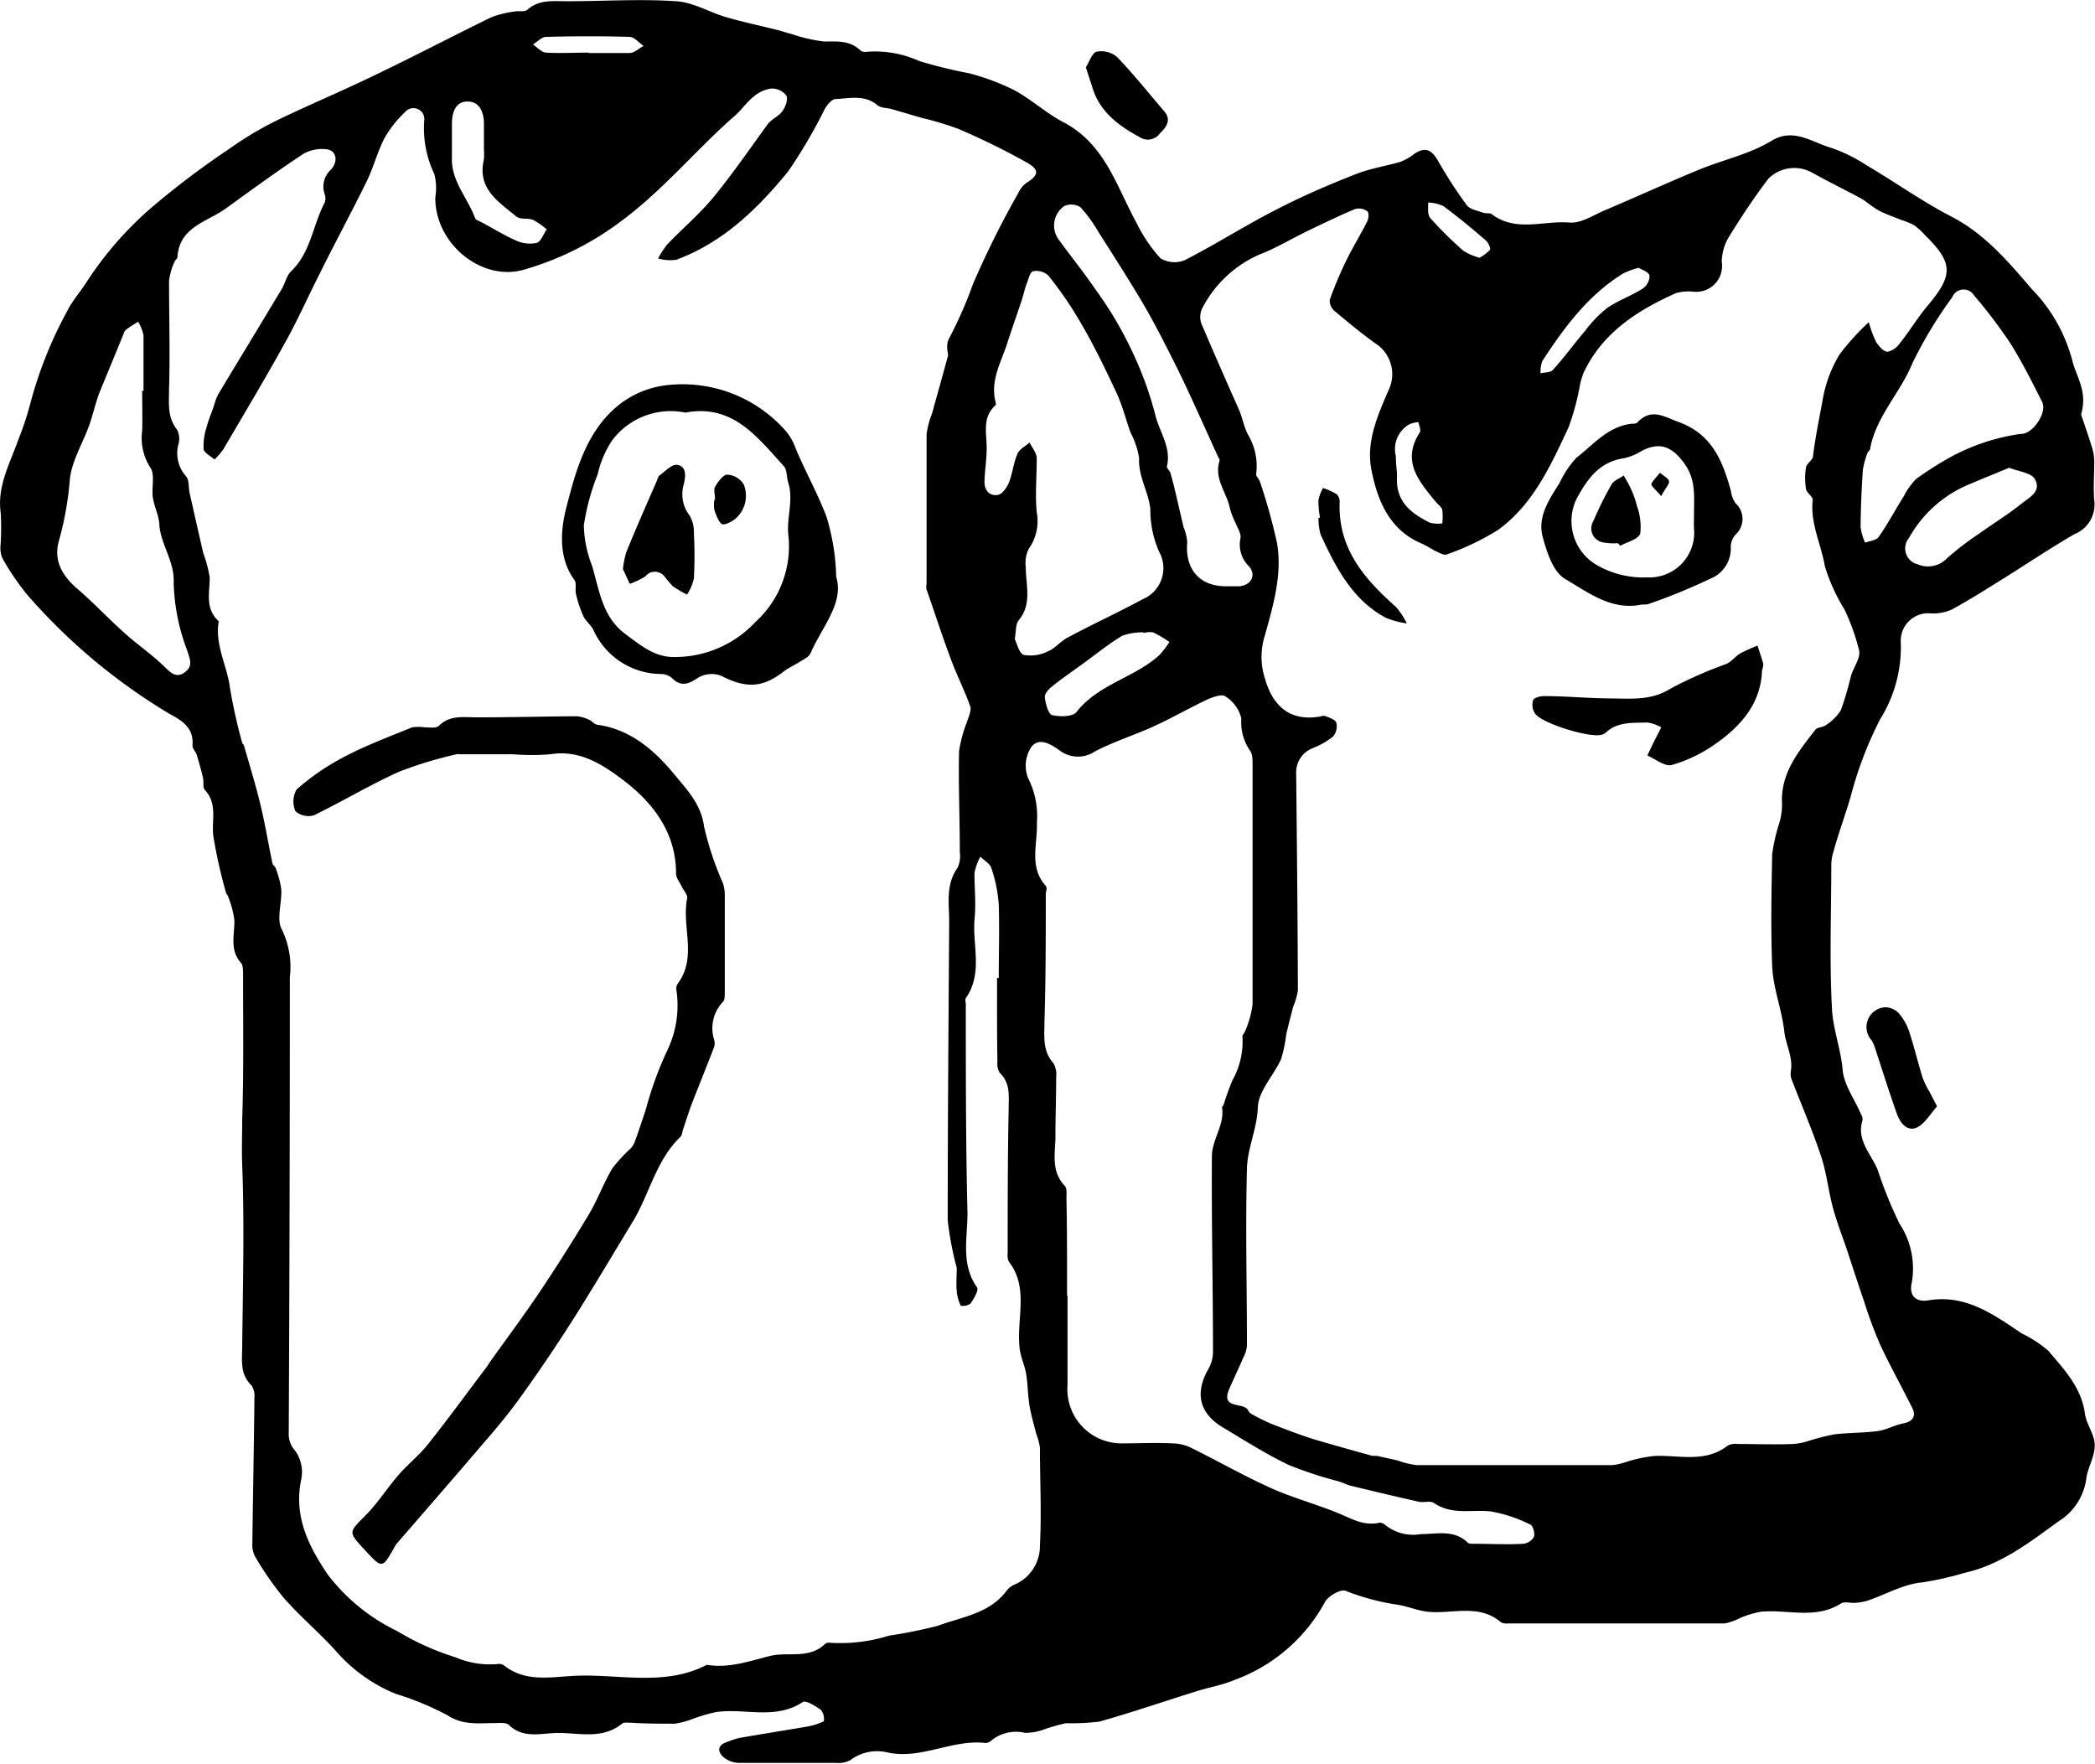 <svg xmlns="http://www.w3.org/2000/svg" id="Layer_1" data-name="Layer 1" viewBox="0 0 171.52 144.42"><title>AsimovMarketingIcon-bt-omar bahaa</title><path d="M170.38,33.93c.24.73.6,1.73.91,2.75a3.85,3.85,0,0,1,.17,1.17c0,1-.09,2.09,0,3.11a2.61,2.61,0,0,1-1.62,2.77c-2,1.16-3.89,2.43-5.84,3.65-1.38.86-2.75,1.73-4.18,2.51a3.66,3.66,0,0,1-1.71.33,2.25,2.25,0,0,0-2.49,2.38,11.14,11.14,0,0,1-1.7,6.3,31.15,31.15,0,0,0-2.42,6.38c-.45,1.51-1,3-1.41,4.5a3.71,3.71,0,0,0-.16,1c0,4-.16,7.93.06,11.87.09,1.63.72,3.24.87,4.94.11,1.25,1,2.43,1.51,3.65a.74.74,0,0,1,.12.46c-.53,1.65.7,2.76,1.24,4.08a34.45,34.45,0,0,0,1.78,4.39,6.67,6.67,0,0,1,1,4.89c-.22,1,.33,1.57,1.36,1.4,3.05-.51,5.32,1.14,7.64,2.7a10.11,10.11,0,0,1,2.18,1.42c1.28,1.51,2.71,3,3,5.12.09.75.59,1.44.76,2.19.24,1.13-.52,2.14-.64,3.15a4.85,4.85,0,0,1-2.24,3.49c-2.4,1.73-4.75,3.59-7.77,4.25a24.69,24.69,0,0,1-3.42.77c-1.55.14-3,1-4.55,1.52a4.6,4.6,0,0,1-1.05.16c-.36,0-.8-.12-1.06.05-2.08,1.32-4.36.47-6.53.67a7.67,7.67,0,0,0-1.77.54,4.59,4.59,0,0,1-1.21.42c-5.91,0-11.83,0-17.74,0a1,1,0,0,1-.58-.09c-1.86-1.59-4.08-.62-6.12-.88-.79-.11-1.56-.44-2.35-.56a19.16,19.16,0,0,1-4.26-1.14c-.39-.16-1.43.43-1.69.93a13.79,13.79,0,0,1-7.35,6.35c-1,.43-2.12.62-3.18.95-2.65.83-5.27,1.73-7.94,2.48a18.85,18.85,0,0,1-2.73.13,16,16,0,0,0-1.88.54,4.41,4.41,0,0,1-1.47.25,3.19,3.19,0,0,0-2.7.58.77.77,0,0,1-.53.25c-2.74-.32-5.27,1.37-8,.78a3.63,3.63,0,0,0-3.08.63,2.05,2.05,0,0,1-1.15.22c-2.67,0-5.35,0-8,0a2.07,2.07,0,0,1-1.27-.51c-.44-.42-.45-.93.28-1.18a7.63,7.63,0,0,1,1-.34c1.86-.33,3.73-.62,5.59-.94a5.24,5.24,0,0,0,1.39-.44,1.25,1.25,0,0,0-.23-.92c-.45-.32-1.24-.82-1.5-.65-2.26,1.49-4.76.47-7.11.82a14.71,14.71,0,0,0-1.8.52,6.92,6.92,0,0,1-1.57.43c-1.2,0-2.4,0-3.59-.08-.24,0-.55-.05-.71.07-1.77,1.44-3.84.64-5.77.79-1.21.09-2.47.33-3.51-.68-.23-.22-.77-.15-1.16-.15-1.33,0-2.61.2-3.9-.66a23.93,23.93,0,0,0-4.16-1.72,12.83,12.83,0,0,1-4.84-3.41c-1.38-1.55-3-2.9-4.36-4.45a25.39,25.39,0,0,1-2.37-3.42,2,2,0,0,1-.21-1c.05-4,.13-8,.17-12a1.52,1.52,0,0,0-.25-1c-.94-.91-.76-2-.75-3.14.05-5,.19-9.92,0-14.87-.05-1.26,0-2.47,0-3.72.13-4,.07-7.92.07-11.88,0-.31,0-.73-.13-.92-1-1.08-.56-2.32-.58-3.54a7.9,7.9,0,0,0-.54-2c0-.07-.11-.12-.13-.2a41.14,41.14,0,0,1-1.06-4.72c-.14-1.27.36-2.62-.69-3.75-.19-.21-.07-.69-.15-1-.15-.63-.33-1.27-.52-1.89-.09-.26-.36-.51-.34-.75.11-1.42-.79-2-1.87-2.58A48.16,48.16,0,0,1,2.2,48.66a20.72,20.72,0,0,1-2-2.95,2.1,2.1,0,0,1-.16-1A21.19,21.19,0,0,0,.06,42C-.25,39.82.79,38,1.5,36a25.74,25.74,0,0,0,.93-2.77A33.78,33.78,0,0,1,5.5,25.47c.44-.88,1.12-1.63,1.65-2.47a28.53,28.53,0,0,1,5.71-6.39,68.41,68.41,0,0,1,5.89-4.41,28.11,28.11,0,0,1,3.87-2.32C25.4,8.53,28.26,7.35,31,6c3.09-1.48,6.13-3.08,9.21-4.58A8.08,8.08,0,0,1,42.17.94c.34-.07.81.05,1-.14,1-.88,2.14-.69,3.3-.7,3,0,5.92-.2,8.87,0,1.36.07,2.68.87,4,1.27s2.86.72,4.29,1.08c.38.09.75.23,1.13.32a13.13,13.13,0,0,0,2.71.63c1,0,2.07-.12,2.93.69a.6.6,0,0,0,.44.16A8.79,8.79,0,0,1,75.27,5a39.17,39.17,0,0,0,4.08,1A19.29,19.29,0,0,1,83,7.36c1.42.76,2.64,1.9,4.07,2.65,3.41,1.78,4.35,5.28,6,8.28A12.47,12.47,0,0,0,95,21.14a2.23,2.23,0,0,0,2,.16c2.58-1.32,5-2.88,7.61-4.2,2.07-1.07,4.24-2,6.41-2.85,1.16-.46,2.43-.65,3.63-1a4.49,4.49,0,0,0,1.12-.64c.86-.58,1.39-.41,1.93.5a38.26,38.26,0,0,0,2.37,3.67c.26.36.88.46,1.35.63.22.09.53,0,.7.12,2,1.51,4.26.51,6.39.69.92.08,1.93-.6,2.87-1,2.55-1.08,5.08-2.24,7.65-3.3,2-.83,4.2-1.29,6-2.39s3.32.12,4.88.57a12.92,12.92,0,0,1,2.89,1.42c2.36,1.39,4.61,3,7,4.23,2.72,1.42,4.64,3.69,6.53,5.9a13.19,13.19,0,0,1,3.38,6.05C170.09,31,170.91,32.13,170.38,33.93ZM81.63,80.06h.14c0-2,.06-4,0-6a11.86,11.86,0,0,0-.61-3c-.12-.36-.59-.62-.9-.92a4.64,4.64,0,0,0-.48,1.33c0,1.28.14,2.57,0,3.84-.16,2.14.7,4.4-.71,6.41-.08.11,0,.31,0,.47,0,5.72,0,11.44.14,17.15,0,2-.56,4.16.78,6.06.16.22-.25.92-.53,1.32a1.07,1.07,0,0,1-.8.18,3.25,3.25,0,0,1-.33-1.19c-.06-.63,0-1.28,0-1.9a27,27,0,0,1-.74-3.9c0-8.16.07-16.32.12-24.47,0-1.5-.3-3,.69-4.4a2.32,2.32,0,0,0,.18-1.28c0-2.76-.12-5.52-.06-8.28a11.17,11.17,0,0,1,.67-2.43c.12-.41.36-.89.24-1.23-.46-1.3-1.09-2.53-1.57-3.82-.71-1.9-1.33-3.82-2-5.74-.06-.18,0-.39,0-.59,0-4,0-8.08,0-12.12a6.88,6.88,0,0,1,.44-1.67c.44-1.59.89-3.18,1.32-4.78,0-.17-.07-.39-.07-.59a1.63,1.63,0,0,1,.1-.7,34.6,34.6,0,0,0,2-4.53,75.83,75.83,0,0,1,3.73-7.5,2.11,2.11,0,0,1,.66-.81c1-.62,1.08-1.06.07-1.64a59.15,59.15,0,0,0-5.65-2.78,25.79,25.79,0,0,0-3-.9L73,8.93c-.38-.11-.87-.08-1.14-.3-1.06-.91-2.29-.57-3.45-.52-.31,0-.68.47-.88.8a42,42,0,0,1-3,5.12c-2.5,3.06-5.34,5.83-9.17,7.24a3.62,3.62,0,0,1-1.48-.11A7.17,7.17,0,0,1,54.64,20c1.24-1.3,2.62-2.46,3.76-3.84,1.57-1.91,3-4,4.46-6,.31-.4.86-.63,1.15-1s.53-1,.37-1.34a1.51,1.51,0,0,0-1.25-.57,2.82,2.82,0,0,0-1.45.68c-.59.47-1,1.12-1.6,1.62-3.14,2.76-5.78,6-9.19,8.53a24.38,24.38,0,0,1-8,4c-3.47,1-7.3-2.15-7.25-5.93a4.6,4.6,0,0,0-.08-1.9,8.67,8.67,0,0,1-.82-4.48.89.89,0,0,0-1.57-.6,9,9,0,0,0-1.69,2.14c-.58,1.11-.89,2.37-1.44,3.5-1.25,2.55-2.58,5-3.86,7.58-.94,1.85-1.78,3.76-2.79,5.57-1.65,3-3.4,5.91-5.12,8.85a6,6,0,0,1-.71.81c-.32-.29-.85-.54-.89-.86a4.9,4.9,0,0,1,.25-1.8c.15-.59.4-1.16.6-1.75a4.63,4.63,0,0,1,.32-.88c1.73-2.89,3.49-5.77,5.22-8.66.29-.48.4-1.11.78-1.47,1.61-1.54,1.77-3.77,2.74-5.61a1,1,0,0,0,0-.7,1.87,1.87,0,0,1,.51-2c.64-.7.44-1.58-.36-1.67a3.1,3.1,0,0,0-1.9.38c-2.14,1.42-4.22,2.93-6.3,4.44-1.55,1.13-3.85,1.52-4,4,0,.14-.2.26-.25.41A5.19,5.19,0,0,0,13.84,23c0,3,.09,5.92,0,8.87,0,1.18-.15,2.29.65,3.3a1.62,1.62,0,0,1,.13,1.16A2.82,2.82,0,0,0,15.24,39c.26.3.18.89.28,1.34.37,1.65.74,3.29,1.12,4.94a10.47,10.47,0,0,1,.53,2c0,1.25-.4,2.57.74,3.58-.34,1.93.69,3.63.92,5.47a44.07,44.07,0,0,0,1,4.49c0,.07.12.13.14.2.45,1.58.94,3.16,1.33,4.76s.66,3.25,1,4.88c0,.14.21.25.26.4a7.53,7.53,0,0,1,.47,1.76c.06,1.11-.42,2.46.05,3.29A7,7,0,0,1,23.73,80q0,18.66-.09,37.31a2,2,0,0,0,.34,1.23,3,3,0,0,1,.66,2.69c-.59,3,.67,5.42,2.2,7.69a15.81,15.81,0,0,0,5.7,4.63,21.58,21.58,0,0,0,4.74,2.13,7.18,7.18,0,0,0,3.41.56.78.78,0,0,1,.58.11c1.6,1.29,3.52,1,5.3.88,3.77-.3,7.67.95,11.3-.93,1.81.3,3.46-.3,5.19-.73,1.47-.36,3.18.3,4.51-1a.48.48,0,0,1,.34-.08,13.3,13.3,0,0,0,4.88-.58,38.33,38.33,0,0,0,4-.81c2-.74,4.28-1,5.67-2.93a1.66,1.66,0,0,1,.68-.47,3.44,3.44,0,0,0,2-3.18c.14-2.67,0-5.35,0-8a5.25,5.25,0,0,0-.3-1.13c-.2-.78-.43-1.56-.56-2.35s-.13-1.72-.27-2.57c-.11-.67-.43-1.32-.52-2-.32-2.39.8-5-.89-7.17a1.26,1.26,0,0,1-.1-.71c0-3.91,0-7.83.08-11.75,0-1.08.17-2.16-.73-3a1.47,1.47,0,0,1-.19-.91C81.62,84.62,81.63,82.34,81.63,80.06ZM153,26.38A9.47,9.47,0,0,0,153.6,28c.22.34.6.78.92.8a1.62,1.62,0,0,0,1-.67c.81-1,1.48-2.14,2.32-3.13,2.09-2.49,2.07-3.48-.23-5.74a6.08,6.08,0,0,0-.88-.81,5.6,5.6,0,0,0-1.07-.44c-.6-.25-1.22-.45-1.79-.75s-1-.71-1.48-1c-1.33-.72-2.69-1.38-4-2.11a3,3,0,0,0-3.61.48c-1.15,1.51-2.2,3.1-3.2,4.71a4.13,4.13,0,0,0-.62,2.08,2.12,2.12,0,0,1-2.22,2.47,3.87,3.87,0,0,0-1.53.11c-3.15,1.41-6,3.23-7.54,6.48a5.74,5.74,0,0,0-.31,1,20.37,20.37,0,0,1-.94,3.51c-1.46,3.11-2.89,6.31-5.78,8.4a20.88,20.88,0,0,1-4.19,2c-.22.09-.61-.13-.89-.26s-.75-.45-1.15-.62c-2.7-1.14-3.65-3.58-4.14-6.1-.43-2.24.52-4.41,1.41-6.46a3,3,0,0,0-.8-3.64c-1.26-.88-2.45-1.87-3.63-2.86a1.09,1.09,0,0,1-.38-.91,31.52,31.52,0,0,1,1.36-3.23c.53-1.08,1.16-2.1,1.7-3.17.13-.24.17-.75,0-.85a1.15,1.15,0,0,0-1-.17c-1.27.53-2.5,1.13-3.74,1.72s-2.67,1.46-4.08,2a9.6,9.6,0,0,0-4.64,4.32,1.65,1.65,0,0,0-.12,1.32c1,2.33,2,4.63,3.06,7,.3.67.42,1.43.75,2.08a5,5,0,0,1,.68,3.27c0,.18.26.4.32.62a49,49,0,0,1,1.39,5c.45,2.6-.33,5.17-1,7.6a5.75,5.75,0,0,0,0,3.46c.63,2.26,2,3.51,4.34,3.18.2,0,.42-.13.59-.07.34.13.85.29.93.55a1.3,1.3,0,0,1-.28,1.14,6.67,6.67,0,0,1-1.65.94,2.11,2.11,0,0,0-1.36,2.06c.06,5.92.12,11.84.14,17.76a5.24,5.24,0,0,1-.38,1.33c-.2.77-.4,1.54-.58,2.32a10.86,10.86,0,0,1-.42,2c-.61,1.34-1.86,2.61-1.9,3.94-.06,1.76-.85,3.33-.89,5-.13,4.83,0,9.68,0,14.51a2.64,2.64,0,0,1-.31,1c-.37.87-.78,1.71-1.15,2.57-.73,1.71,1.28,1,1.58,1.77a.55.55,0,0,0,.25.25,15.82,15.82,0,0,0,1.65.82c1.28.49,2.57,1,3.88,1.38s2.91.83,4.36,1.23c.11,0,.25,0,.36,0l1.69.37a6.89,6.89,0,0,0,1.58.39q8,0,16.07,0a6.34,6.34,0,0,0,1.25-.31,11.56,11.56,0,0,1,2.15-.44c2-.09,4.16.6,6-.85a1.42,1.42,0,0,1,.81-.13c1.52,0,3,.06,4.56,0a5.43,5.43,0,0,0,1.25-.25,17.8,17.8,0,0,1,2.12-.54c1.17-.14,2.37-.11,3.55-.27.71-.1,1.38-.49,2.1-.63s1.07-.55.72-1.26c-.87-1.75-1.83-3.46-2.65-5.23a36,36,0,0,1-1.3-3.51c-.49-1.42-.95-2.85-1.42-4.27-.39-1.15-.84-2.29-1.15-3.47-.37-1.41-.51-2.9-1-4.28-.69-2.07-1.57-4.08-2.35-6.12a1.33,1.33,0,0,1-.07-.71c.19-1.14-.42-2.17-.53-3.17-.2-1.87-.94-3.63-1-5.46-.12-3-.06-6.08,0-9.12a14.89,14.89,0,0,1,.59-2.57,5.49,5.49,0,0,0,.22-1.49c-.16-2.53,1.32-4.31,2.72-6.12.16-.22.62-.19.86-.38a3.87,3.87,0,0,0,1.23-1.22,25.37,25.37,0,0,0,.83-2.81c.21-.71.8-1.47.67-2.08A17.56,17.56,0,0,0,151,49.88a15,15,0,0,1-1.59-3.5c-.31-1.82-1.22-3.54-1-5.47,0-.26-.5-.56-.55-.88a5.53,5.53,0,0,1,0-1.77c.06-.32.53-.57.57-.88.19-1.58.52-3.14.8-4.68A10.53,10.53,0,0,1,150.62,29,19.81,19.81,0,0,1,153,26.38Zm-65.6,79.7h0c0,1.2,0,2.4,0,3.6s0,2.48,0,3.72a4.43,4.43,0,0,0,4.48,4.77c1.36,0,2.72-.07,4.08,0a3.6,3.6,0,0,1,1.49.33c2.22,1.09,4.38,2.33,6.63,3.34,1.83.82,3.79,1.33,5.64,2.11,1.06.45,2,1,3.25.71.12,0,.32.08.43.18a3.63,3.63,0,0,0,2.91.76c1.32,0,2.73-.4,3.86.7.1.1.31.09.47.09,1.35,0,2.71.08,4.07,0a1.14,1.14,0,0,0,.88-.58c.09-.29-.09-.93-.32-1a11.57,11.57,0,0,0-3.23-1.07c-1.55-.17-3.18.32-4.64-.69-.3-.21-.86,0-1.28-.11-1.83-.41-3.66-.85-5.49-1.29-.34-.08-.65-.25-1-.36a33.42,33.42,0,0,1-4.14-1.36c-1.85-.89-3.59-2-5.36-3.06-1.94-1.15-2.33-2.81-1.2-4.79a2.88,2.88,0,0,0,.38-1.34c0-5.36-.13-10.72-.09-16.08,0-1.36,1.06-2.58.83-4,0-.06.1-.13.13-.21a19.47,19.47,0,0,1,.72-2,6.52,6.52,0,0,0,.82-3.61c0-.13.18-.27.22-.42a7.82,7.82,0,0,0,.61-2.22c0-6.51,0-13,0-19.55,0-.39,0-.9-.18-1.15a4.1,4.1,0,0,1-.74-2.67A2.91,2.91,0,0,0,100.3,57c-.27-.2-1,.07-1.48.28-1.48.7-2.9,1.52-4.39,2.2s-3.27,1.24-4.8,2.05a2.49,2.49,0,0,1-2.89-.1c-.78-.56-1.71-1.08-2.32-.25a2.77,2.77,0,0,0-.25,2.52,6.88,6.88,0,0,1,.72,3.67c.07,1.73-.67,3.6.73,5.16.1.12.06.38,0,.58,0,3.52,0,7-.11,10.55,0,1.21-.17,2.38.74,3.39a1.92,1.92,0,0,1,.22,1.15c0,1.6-.06,3.2-.06,4.79,0,1.41-.4,2.88.77,4.1.19.2.13.69.13,1C87.37,100.8,87.36,103.44,87.36,106.08ZM83.08,52.32c.17.32.34,1.17.75,1.3a3.18,3.18,0,0,0,2-.31c.56-.24,1-.8,1.54-1.09,2-1.08,4.15-2.06,6.18-3.16a2.76,2.76,0,0,0,1.35-3.89,8.43,8.43,0,0,1-.72-3.49c-.14-1.39-1-2.67-.92-4.18a6.64,6.64,0,0,0-.7-2.08c-.38-1.06-.65-2.17-1.12-3.19-.93-2-1.9-4-3-5.87a30.66,30.66,0,0,0-2.62-3.81,1.44,1.44,0,0,0-1.25-.34c-.24.05-.37.66-.51,1s-.28,1-.44,1.46c-.38,1.15-.79,2.29-1.16,3.44-.51,1.58-1.43,3.1-.93,4.88a.25.25,0,0,1-.06.22c-1.08,1-.68,2.28-.69,3.49,0,.92-.16,1.83-.18,2.75,0,.72.44,1.2,1.13,1.06.35-.08.71-.61.87-1,.3-.76.38-1.61.7-2.36.16-.38.65-.62,1-.92.2.43.57.85.58,1.28,0,1.48-.14,3,0,4.43a3.93,3.93,0,0,1-.66,3,2.65,2.65,0,0,0-.24,1.49c0,1.47.54,3-.58,4.36C83.14,51.11,83.2,51.61,83.08,52.32ZM11.64,32h.11c0-1.51,0-3,0-4.55a3.67,3.67,0,0,0-.44-1.11c-.35.22-.7.43-1,.66a.61.61,0,0,0-.18.3c-.66,1.63-1.33,3.24-2,4.87-.32.87-.52,1.78-.83,2.66-.54,1.51-1.48,3-1.59,4.53a26.42,26.42,0,0,1-.91,5c-.41,1.57.32,2.81,1.55,3.86s2.53,2.43,3.84,3.6c1.05.95,2.23,1.75,3.25,2.74.54.53,1,1,1.7.47s.4-1.06.18-1.79a16.75,16.75,0,0,1-1.1-5.46c.09-1.8-1-3.09-1.17-4.72,0-.8-.43-1.56-.54-2.36s.2-1.86-.21-2.43a4.47,4.47,0,0,1-.66-3C11.67,34.17,11.64,33.09,11.64,32Zm153.74,3.52c1,.12,2.26-1.74,1.81-2.62-.83-1.64-1.65-3.29-2.63-4.84a40.63,40.63,0,0,0-2.94-3.87,1,1,0,0,0-1.79.15,34.68,34.68,0,0,0-3.25,5.38c-1,2.46-3,4.38-3.48,7.06,0,.11-.17.18-.2.29a6.36,6.36,0,0,0-.39,1.45c-.1,1.55-.17,3.1-.18,4.64a4.45,4.45,0,0,0,.37,1.27c.38-.15.92-.19,1.11-.47.75-1.07,1.36-2.23,2.06-3.34a5.61,5.61,0,0,1,1-1.4,27.07,27.07,0,0,1,2.28-1.49A17,17,0,0,1,165.38,35.53ZM100.37,48c.36,0,.72,0,1.08,0,1-.08,1.44-.95.78-1.66a2.48,2.48,0,0,1-.67-2.28c.06-.38-.23-.81-.39-1.21a6.78,6.78,0,0,1-.47-1.2c-.25-1.32-1.34-2.46-.85-3.94,0-.06,0-.14-.08-.22-1.11-2.41-2.17-4.84-3.33-7.22-1-2-2-4-3.15-5.91s-2.24-3.61-3.38-5.4a11.3,11.3,0,0,0-1.46-2,1.41,1.41,0,0,0-1.3-.1,1.94,1.94,0,0,0-.54,2.66c.8,1.12,1.67,2.2,2.48,3.33s1.56,2.18,2.24,3.34a32.54,32.54,0,0,1,1.88,3.73,28.8,28.8,0,0,1,1.4,4.14c.35,1.37,1.31,2.61.92,4.15,0,.14.24.32.29.5.19.65.35,1.31.51,2s.38,1.63.57,2.45a4,4,0,0,1,.3,1.21C97,46.58,98.19,48,100.37,48Zm64.14-9.71c-1.14.47-2.18.89-3.21,1.33a10,10,0,0,0-5,4.41A1.34,1.34,0,0,0,157,46.2a2.15,2.15,0,0,0,2.41-.5,23.46,23.46,0,0,1,2.61-2c1.16-.84,2.39-1.58,3.5-2.48.61-.48,1.66-1,1.07-2C166.3,38.7,165.31,38.62,164.51,38.3Zm-124.89-26h0c0-.72,0-1.44,0-2.15,0-.9-.32-1.82-1.33-1.83S37,9.24,37,10.12,37,12,37,12.87c-.09,1.94,1.28,3.3,1.9,5,.06.14.32.22.49.31,1,.52,1.87,1.08,2.85,1.51a2.77,2.77,0,0,0,1.69.2c.35-.1.56-.72.83-1.11A5.82,5.82,0,0,0,43.64,18c-.43-.17-1,0-1.36-.27-1.45-1.2-3.22-2.27-2.67-4.64A3.92,3.92,0,0,0,39.62,12.28Zm54,39.54v-.06a4.82,4.82,0,0,0-1.74.28c-1.11.66-2.12,1.49-3.17,2.25-.85.62-1.73,1.22-2.55,1.88-.29.22-.65.62-.62.9.06.53.29,1.4.61,1.47.65.15,1.72.13,2-.28,1.79-2.26,4.7-2.78,6.73-4.6a7.29,7.29,0,0,0,.86-1.11,10.58,10.58,0,0,0-1.33-.79A2,2,0,0,0,93.63,51.82Zm40.51-29.9a7.32,7.32,0,0,0-1.24.46c-2.87,1.77-4.82,4.41-6.62,7.17a2.46,2.46,0,0,0-.14,1c.35-.08.82-.05,1-.27.92-1,1.75-2.16,2.65-3.21a10.21,10.21,0,0,1,1.79-1.86c.91-.63,2-1,2.93-1.6a1.28,1.28,0,0,0,.55-1.05C135,22.27,134.45,22.1,134.14,21.92ZM114.28,37.34c0,.81.12,1.29.09,1.77-.08,2,1.19,2.93,2.71,3.69a2.75,2.75,0,0,0,1,.05,4.56,4.56,0,0,0,0-1.11c-.07-.24-.34-.43-.52-.64-1.38-1.68-2.85-3.33-1.32-5.7.12-.18-.07-.56-.11-.84a2.29,2.29,0,0,0-.75.18A2.33,2.33,0,0,0,114.28,37.34Zm-66.1-33v0c1.12,0,2.25,0,3.36,0,.4,0,.77-.38,1.15-.58-.38-.26-.75-.73-1.14-.74-2.28-.07-4.56-.06-6.84,0-.36,0-.72.41-1.08.62.36.24.7.64,1.08.67C45.86,4.37,47,4.31,48.18,4.31Zm72.91,16.78a3.27,3.27,0,0,0,.89-.66c.09-.13-.13-.59-.32-.76-1.14-1-2.29-1.93-3.49-2.83a3.37,3.37,0,0,0-1.24-.29c0,.43-.07,1,.17,1.27a30,30,0,0,0,2.72,2.69A4.71,4.71,0,0,0,121.09,21.09Z"></path><path d="M158.59,90.58c-.53.59-1,1.41-1.63,1.72-.84.39-1.41-.39-1.67-1.14-.64-1.8-1.21-3.63-1.81-5.45a2.65,2.65,0,0,0-.25-.54,1.62,1.62,0,0,1,1.06-2.7,1.53,1.53,0,0,1,1.18.5,4.49,4.49,0,0,1,.86,1.56c.4,1.23.7,2.49,1.08,3.72a8,8,0,0,0,.58,1.17Z"></path><path d="M88.9,5.51c.29-.45.51-1.19.89-1.28a2,2,0,0,1,1.68.45c1.36,1.42,2.62,3,3.87,4.46.57.69.16,1.26-.37,1.77a1.21,1.21,0,0,1-1.66.32c-1.68-.91-3.17-2-3.81-3.87Z"></path><path d="M41.94,61.75H37.63a.65.65,0,0,0-.24,0,33.87,33.87,0,0,0-4.69,1.42c-2.4,1.08-4.66,2.44-7,3.58a1.64,1.64,0,0,1-1.51-.33,2,2,0,0,1,.09-1.78,19.27,19.27,0,0,1,3.7-2.57c1.85-1,3.81-1.72,5.75-2.52a3.64,3.64,0,0,1,1.05,0c.39,0,.93.09,1.14-.12.93-.91,2-.7,3.14-.7,2.72,0,5.44-.07,8.15-.09a2.83,2.83,0,0,1,1,.28c.25.1.46.39.71.42,2.7.37,4.64,2.08,6.24,4,1,1.23,2.24,2.45,2.48,4.32a25.71,25.71,0,0,0,1.56,4.68,3.28,3.28,0,0,1,.14.93q0,4,0,7.92c0,.27,0,.65-.12.8a3.13,3.13,0,0,0-.73,3.21,1.08,1.08,0,0,1-.05.59c-.58,1.51-1.19,3-1.77,4.5-.28.73-.51,1.48-.76,2.22-.06.19-.07.44-.2.56-2,1.92-2.53,4.67-3.9,6.94-1.5,2.47-3,5-4.51,7.41s-3.19,4.9-4.9,7.26c-1.21,1.66-2.59,3.2-3.92,4.76-2,2.33-4,4.63-6,6.94a1.37,1.37,0,0,0-.19.3c-1,1.76-1,1.76-2.41.23s-1.34-1.43.06-2.86c1-1,1.77-2.24,2.7-3.31.76-.87,1.69-1.6,2.4-2.5,1.65-2.07,3.2-4.21,4.8-6.32l.26-.4c1.34-1.87,2.71-3.71,4-5.62,1.43-2.13,2.81-4.31,4.13-6.51.71-1.2,1.19-2.53,1.9-3.73A12.69,12.69,0,0,1,51.66,94a1.92,1.92,0,0,0,.37-.69c.3-.81.56-1.64.84-2.46A28.83,28.83,0,0,1,54.63,86a8.51,8.51,0,0,0,.74-5,.73.73,0,0,1,.11-.46c1.63-2.16.31-4.66.78-7,.05-.28-.29-.63-.44-.95s-.47-.72-.47-1.07c0-3.35-1.88-5.78-4.26-7.6-1.64-1.25-3.59-2.57-6-2.17a19.09,19.09,0,0,1-3.12,0Z"></path><path d="M68.46,47.23c.66,2.13-1.15,4.07-2.1,6.25-.14.32-.59.51-.91.72s-.93.49-1.33.81c-1.73,1.32-3.06,1.35-5.07.32a2.2,2.2,0,0,0-1.87.14c-.82.55-1.43.8-2.21,0a1.45,1.45,0,0,0-.88-.29,6.11,6.11,0,0,1-5.5-3.59c-.2-.42-.63-.73-.83-1.15a9.51,9.51,0,0,1-.6-1.8c-.1-.38.07-.88-.13-1.15-1.34-1.85-1.13-4.1-.67-5.91C47.17,38.41,48.09,35,51,32.9a7.77,7.77,0,0,1,3.82-1.39,11.25,11.25,0,0,1,9.49,3.75,4.39,4.39,0,0,1,.78,1.32c.79,1.94,1.83,3.75,2.58,5.74A18.08,18.08,0,0,1,68.46,47.23ZM56.12,33.78a6,6,0,0,0-6,2.27,8.32,8.32,0,0,0-1.19,2.79A18.86,18.86,0,0,0,47.8,43a9.53,9.53,0,0,0,.67,3.31c.6,2,.83,4.19,2.72,5.59,1.22.91,2.4,1.91,4,1.89a9,9,0,0,0,6.65-2.86,8.38,8.38,0,0,0,2.7-7.16c-.15-1.36.44-2.82,0-4.24-.15-.45-.08-1-.35-1.35C62,35.79,60,33.05,56.12,33.78Z"></path><path d="M134.44,49.49c-2.49.54-4.42-1-6.29-2.08-1-.59-1.5-2.18-1.84-3.43-.46-1.65.51-3.08,1.37-4.43a7.87,7.87,0,0,1,1.38-2.07c1.4-1.08,2.59-2.58,4.54-2.79.16,0,.37,0,.46-.11,1.17-1.24,2.24-.42,3.45,0,2.67,1,3.54,3.19,4.2,5.62a2.32,2.32,0,0,0,.38,1,1.73,1.73,0,0,1,0,2.57,1.55,1.55,0,0,0-.39,1A2.66,2.66,0,0,1,140,47.39a48.76,48.76,0,0,1-5.06,2.07A1.88,1.88,0,0,1,134.44,49.49Zm4.25-7.43c0-1.41.17-2.78-.78-4.1s-1.94-1.85-3.49-1.05a4.79,4.79,0,0,1-1.43.6c-2,.28-3,1.64-3.9,3.3a4.17,4.17,0,0,0,1.49,5.36,7.62,7.62,0,0,0,4.3,1.1,3.66,3.66,0,0,0,3.81-4C138.67,42.86,138.69,42.46,138.69,42.06Z"></path><path d="M144.26,54.86c-.09,2.77-1.75,4.6-3.85,6.07a11.81,11.81,0,0,1-3.54,1.7c-.56.15-1.35-.49-2-.78.2-.41.39-.83.6-1.24s.36-.71.54-1.06a3.15,3.15,0,0,0-1.16-.4c-1.18.05-2.43-.09-3.4.85a.86.86,0,0,1-.32.15c-.94.3-4.94-.93-5.47-1.75a1.3,1.3,0,0,1-.14-1.08c.09-.21.6-.34.92-.33,1.79,0,3.59.18,5.38.19s3.36.2,5-.83a34.13,34.13,0,0,1,4.54-2c.41-.19.72-.62,1.12-.86a13.74,13.74,0,0,1,1.41-.63c.16.49.33,1,.47,1.48A1.32,1.32,0,0,1,144.26,54.86Z"></path><path d="M108.07,42.37a7.58,7.58,0,0,1-.13-1.42,3.37,3.37,0,0,1,.38-1,6,6,0,0,1,1.12.51.88.88,0,0,1,.24.65c-.15,3.78,2,6.27,4.62,8.59a6.34,6.34,0,0,1,.88,1.34,7.68,7.68,0,0,1-1.68-.44c-2.78-1.47-4.12-4.12-5.37-6.81a4.45,4.45,0,0,1-.18-1.39Z"></path><path d="M51,46.59a7.49,7.49,0,0,1,.27-1.37c.81-2,1.66-3.91,2.51-5.86.06-.14.09-.34.2-.42.47-.34,1-.94,1.45-.88.79.11.71.9.56,1.56a2.86,2.86,0,0,0,.47,2.59,2.67,2.67,0,0,1,.35,1.45,35.13,35.13,0,0,1,0,3.7,4.07,4.07,0,0,1-.56,1.32A9.67,9.67,0,0,1,55.09,48a9.17,9.17,0,0,1-.69-.81,1,1,0,0,0-1.57,0,6.2,6.2,0,0,1-1.27.61Z"></path><path d="M58.54,40.86c0-.35-.13-.78,0-1,.24-.42.67-1,1-1a1.69,1.69,0,0,1,1.35.8,2.49,2.49,0,0,1-.69,2.82c-.31.24-.89.55-1.11.42s-.47-.73-.6-1.14a2.35,2.35,0,0,1,0-.83Z"></path><path d="M132.46,44.47a4.62,4.62,0,0,1-1.3-.08,1.16,1.16,0,0,1-.71-1.73,28.4,28.4,0,0,1,1.49-3c.19-.32.65-.49,1-.73.19.36.41.7.57,1.06a7.41,7.41,0,0,1,.5,1.41,5,5,0,0,1,.28,2.28c-.15.47-1.07.7-1.64,1Z"></path><path d="M136,40.62c-.41-.51-.84-.82-.8-1s.45-.61.7-.91c.27.24.74.46.75.71S136.32,40,136,40.62Z"></path></svg>